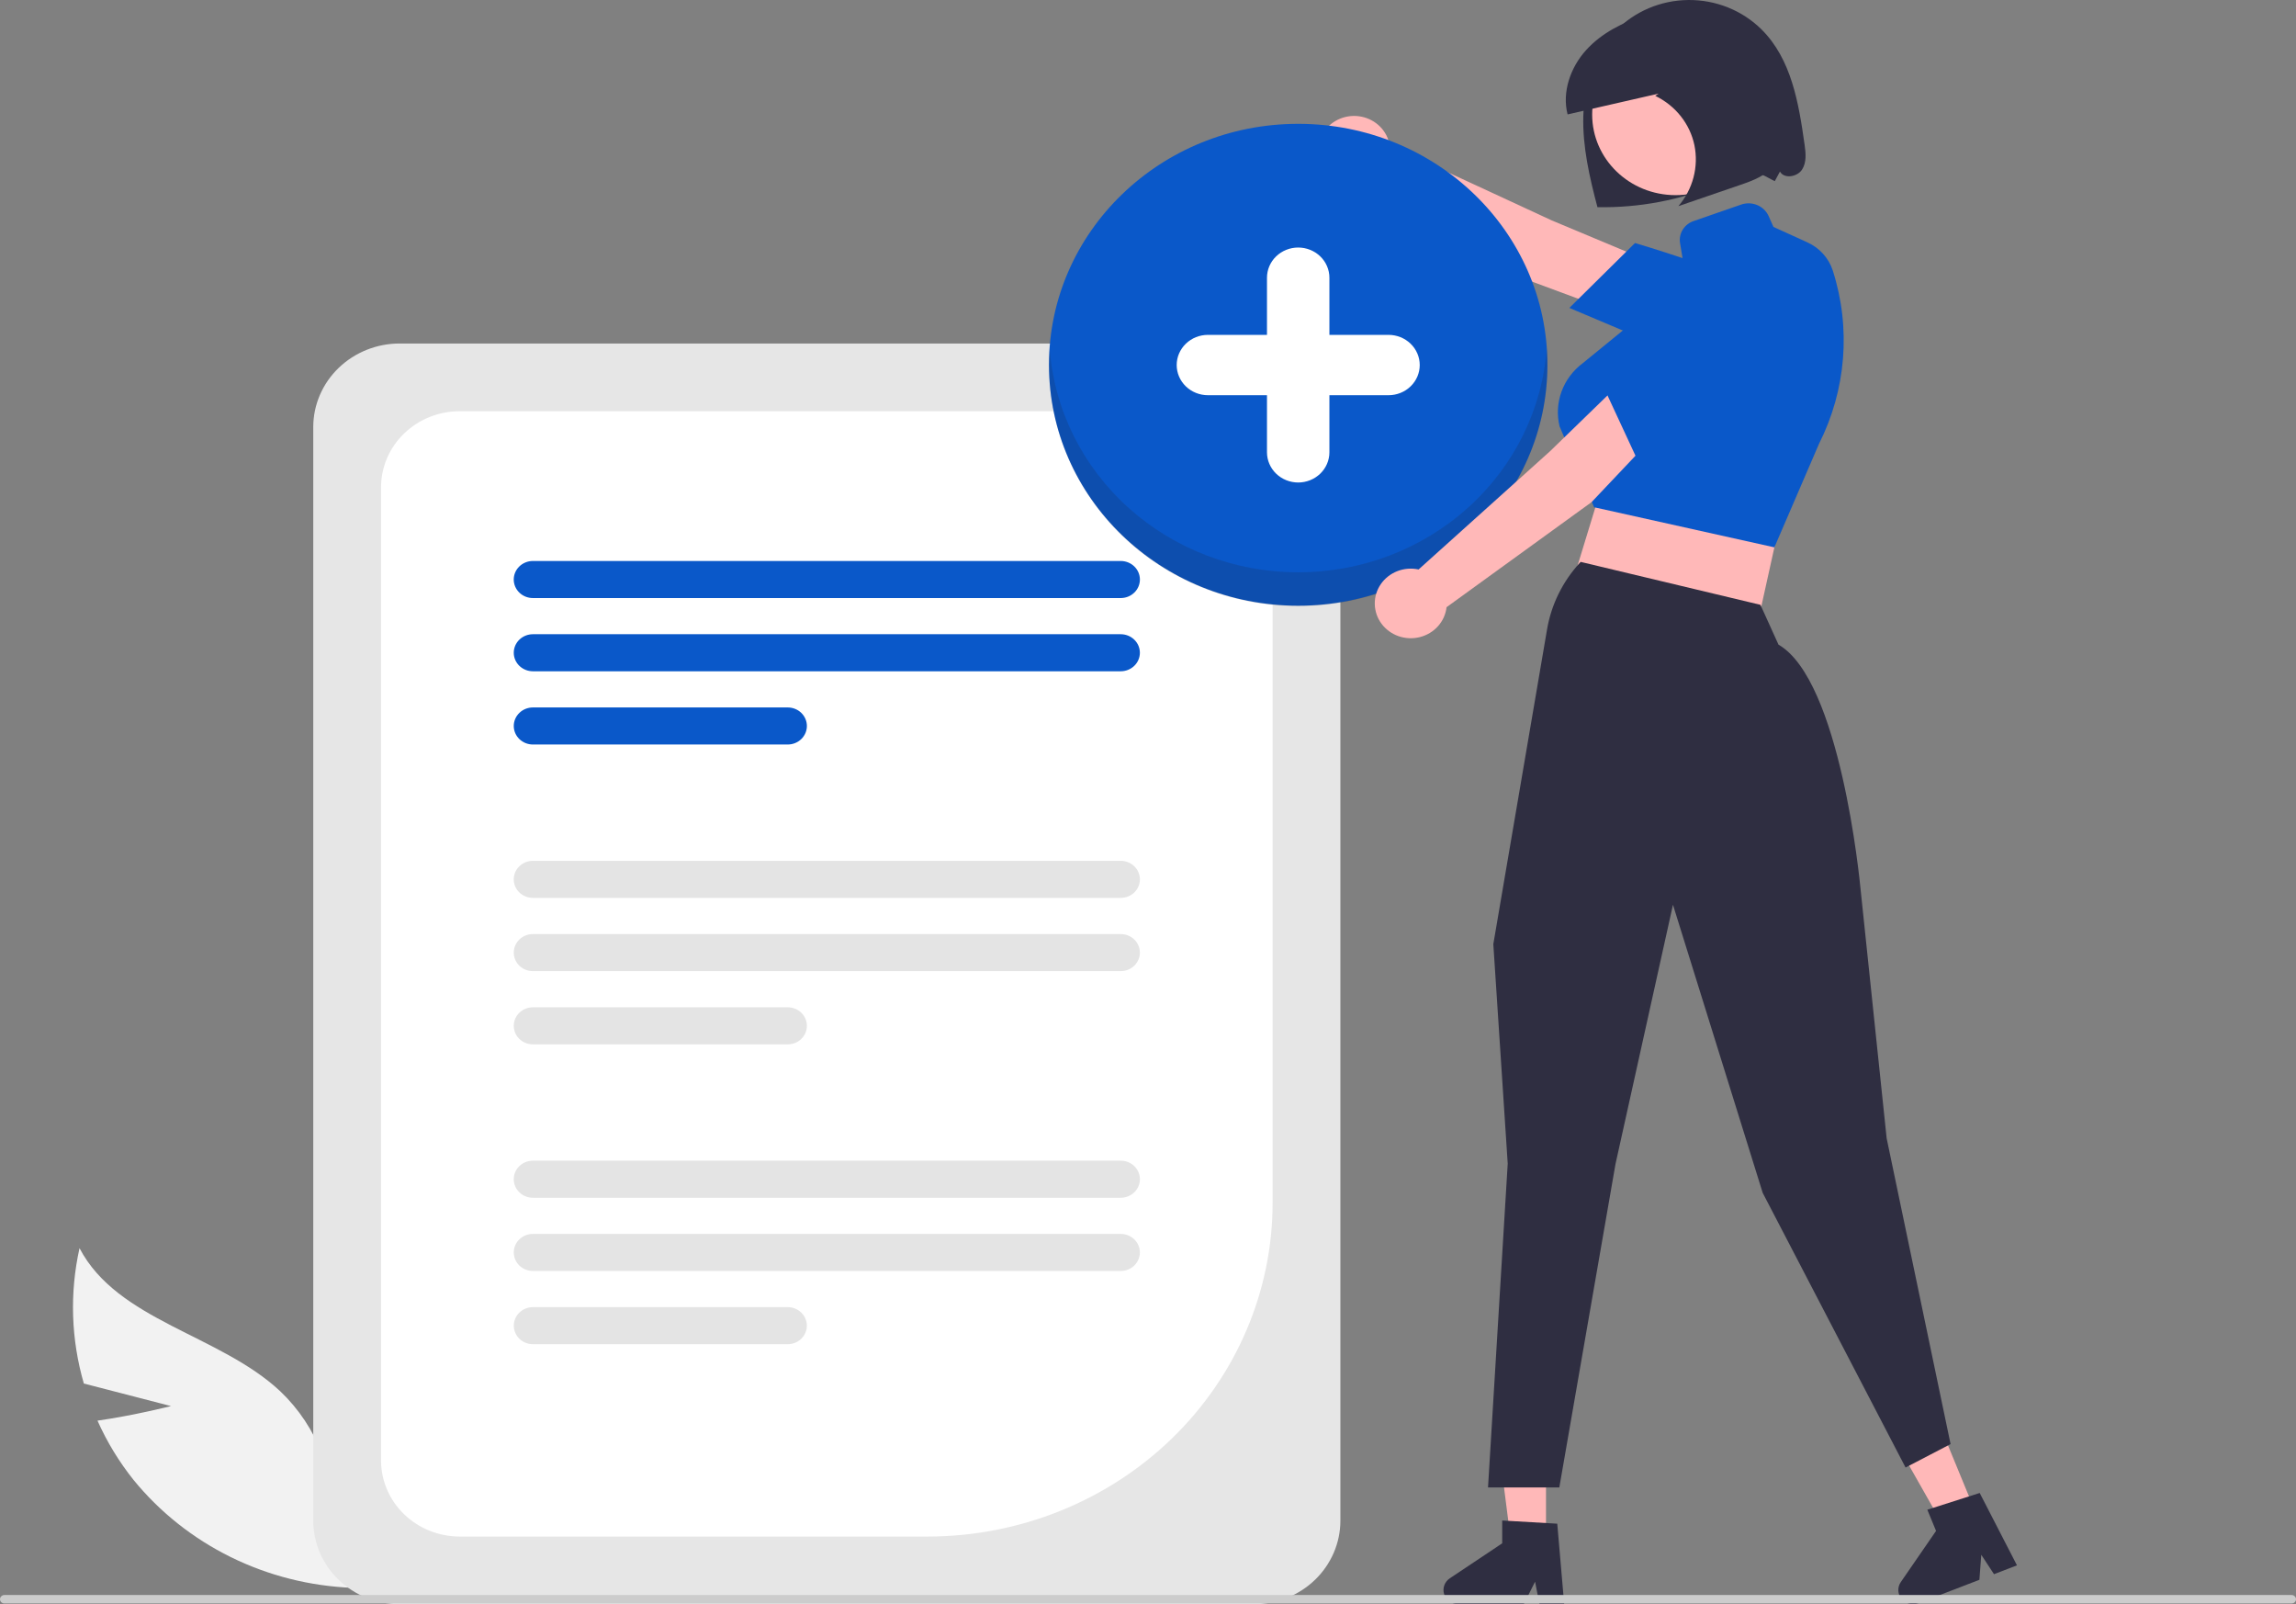 <svg width="335" height="234" viewBox="0 0 335 234" fill="none" xmlns="http://www.w3.org/2000/svg">
<rect x="0" y="0" width="335" height="234" fill="#808080" stroke="none"/>
<g clip-path="url(#clip0_15_1044)">
<path d="M263.293 21.055C262.447 15.056 261.386 8.615 257.008 4.285C255.619 2.911 253.956 1.823 252.12 1.086C250.285 0.35 248.313 -0.019 246.326 0.001C244.338 0.021 242.376 0.429 240.556 1.202C238.736 1.975 237.097 3.096 235.738 4.498C232.551 7.783 231.144 12.397 231.015 16.899C230.886 21.401 231.924 25.853 233.075 30.217C239.165 30.334 245.21 29.184 250.799 26.845C252.169 26.198 253.59 25.659 255.049 25.232C256.526 24.869 257.578 25.783 258.952 26.42L259.706 25.025C260.323 26.135 262.235 25.806 262.928 24.739C263.621 23.671 263.469 22.304 263.293 21.055Z" fill="#2F2E41"/>
<path d="M237.857 46.385L239.62 37.678L226.399 32.146L202.761 21.201C202.597 20.185 202.117 19.242 201.385 18.496C200.654 17.75 199.705 17.235 198.665 17.022C197.624 16.808 196.541 16.904 195.559 17.298C194.577 17.692 193.741 18.365 193.163 19.228C192.585 20.091 192.292 21.104 192.322 22.131C192.352 23.159 192.704 24.153 193.332 24.983C193.959 25.813 194.833 26.439 195.837 26.779C196.841 27.119 197.927 27.156 198.954 26.885L221.46 40.31L237.857 46.385Z" fill="#FFB8B8"/>
<path d="M228.981 44.912L238.557 35.45L238.747 35.506C238.866 35.541 250.764 39.046 258.349 42.609C259.206 42.981 259.969 43.529 260.585 44.215C261.2 44.901 261.654 45.709 261.913 46.582C262.291 47.804 262.291 49.107 261.913 50.329C261.535 51.551 260.797 52.641 259.788 53.463C258.751 54.36 257.468 54.95 256.093 55.161C254.718 55.373 253.31 55.197 252.035 54.656L228.981 44.912Z" fill="#0A58C9"/>
<path d="M228.952 86.509L255.88 93.464L261.317 68.877L236.601 61.483L228.952 86.509Z" fill="#FFB8B8"/>
<path d="M258.894 79.836L232.588 73.989L227.551 62.189C227.141 60.505 227.241 58.742 227.838 57.111C228.435 55.48 229.505 54.049 230.919 52.988L240.53 45.146L245.683 38.785L245.122 35.413C245.021 34.74 245.168 34.053 245.535 33.473C245.903 32.892 246.469 32.454 247.136 32.234L254.002 29.854C254.761 29.579 255.6 29.594 256.348 29.895C257.097 30.196 257.699 30.76 258.033 31.474L258.76 33.101C258.76 33.101 261.865 34.514 263.616 35.308C264.517 35.704 265.321 36.279 265.976 36.996C266.631 37.713 267.122 38.556 267.416 39.469C270.096 47.839 269.373 56.88 265.396 64.753L258.894 79.836Z" fill="#0A58C9"/>
<path d="M24.952 205.096L12.234 201.807C10.364 195.372 10.147 188.594 11.602 182.061C17.151 192.662 32.053 194.661 40.882 202.928C43.615 205.527 45.708 208.687 47.005 212.174C48.303 215.661 48.772 219.385 48.378 223.071L51.425 231.603C45.24 231.366 39.182 229.837 33.669 227.12C28.155 224.403 23.316 220.562 19.485 215.864C17.363 213.207 15.596 210.303 14.225 207.22C19.547 206.466 24.952 205.096 24.952 205.096Z" fill="#F2F2F2"/>
<path d="M182.969 234H58.308C54.967 233.996 51.764 232.712 49.401 230.429C47.039 228.145 45.71 225.05 45.706 221.821V62.282C45.71 59.053 47.039 55.957 49.401 53.674C51.764 51.391 54.967 50.106 58.308 50.103H182.969C186.309 50.106 189.512 51.391 191.875 53.674C194.237 55.957 195.566 59.053 195.57 62.282V221.821C195.566 225.05 194.237 228.145 191.875 230.429C189.512 232.712 186.309 233.996 182.969 234Z" fill="#E6E6E6"/>
<path d="M135.389 224.125H67.07C64.028 224.122 61.112 222.952 58.961 220.873C56.81 218.794 55.6 215.975 55.597 213.035V71.068C55.6 68.127 56.81 65.309 58.961 63.23C61.112 61.151 64.028 59.981 67.07 59.978H174.206C177.248 59.981 180.164 61.151 182.315 63.23C184.466 65.309 185.676 68.127 185.68 71.068V175.518C185.664 188.405 180.361 200.76 170.933 209.872C161.505 218.985 148.722 224.11 135.389 224.125Z" fill="white"/>
<path d="M163.518 87.233H77.758C77.391 87.234 77.027 87.164 76.687 87.029C76.348 86.893 76.039 86.695 75.779 86.444C75.519 86.193 75.313 85.895 75.172 85.568C75.031 85.24 74.958 84.888 74.957 84.533C74.957 84.178 75.029 83.827 75.169 83.499C75.309 83.17 75.515 82.872 75.774 82.621C76.034 82.37 76.342 82.17 76.681 82.034C77.02 81.897 77.384 81.827 77.751 81.827H163.518C164.26 81.826 164.972 82.11 165.497 82.616C166.022 83.122 166.318 83.81 166.319 84.527C166.32 85.243 166.026 85.931 165.502 86.439C164.978 86.947 164.267 87.232 163.525 87.233H163.518Z" fill="#0A58C9"/>
<path d="M163.518 97.915H77.758C77.016 97.915 76.305 97.63 75.78 97.123C75.255 96.616 74.961 95.929 74.961 95.212C74.961 94.495 75.255 93.807 75.78 93.3C76.305 92.793 77.016 92.508 77.758 92.508H163.518C164.26 92.508 164.972 92.793 165.496 93.3C166.021 93.807 166.315 94.495 166.315 95.212C166.315 95.929 166.021 96.616 165.496 97.123C164.972 97.63 164.26 97.915 163.518 97.915Z" fill="#0A58C9"/>
<path d="M114.933 108.597H77.758C77.016 108.597 76.305 108.312 75.78 107.805C75.255 107.298 74.961 106.611 74.961 105.894C74.961 105.177 75.255 104.489 75.78 103.982C76.305 103.475 77.016 103.19 77.758 103.19H114.933C115.675 103.19 116.386 103.475 116.911 103.982C117.435 104.489 117.73 105.177 117.73 105.894C117.73 106.611 117.435 107.298 116.911 107.805C116.386 108.312 115.675 108.597 114.933 108.597Z" fill="#0A58C9"/>
<path d="M163.518 130.969H77.758C77.016 130.97 76.304 130.686 75.779 130.18C75.254 129.674 74.958 128.986 74.957 128.269C74.957 127.552 75.25 126.864 75.774 126.357C76.298 125.849 77.009 125.564 77.751 125.563H163.518C164.26 125.562 164.972 125.846 165.497 126.352C166.022 126.858 166.318 127.546 166.319 128.263C166.32 128.98 166.026 129.668 165.502 130.175C164.978 130.683 164.267 130.968 163.525 130.969H163.518Z" fill="#E4E4E4"/>
<path d="M163.518 141.651H77.758C77.016 141.651 76.305 141.367 75.78 140.86C75.255 140.353 74.961 139.665 74.961 138.948C74.961 138.231 75.255 137.543 75.78 137.036C76.305 136.529 77.016 136.245 77.758 136.245H163.518C164.26 136.245 164.972 136.529 165.496 137.036C166.021 137.543 166.315 138.231 166.315 138.948C166.315 139.665 166.021 140.353 165.496 140.86C164.972 141.367 164.26 141.651 163.518 141.651Z" fill="#E4E4E4"/>
<path d="M114.933 152.333H77.758C77.016 152.333 76.305 152.049 75.78 151.542C75.255 151.035 74.961 150.347 74.961 149.63C74.961 148.913 75.255 148.225 75.78 147.718C76.305 147.211 77.016 146.927 77.758 146.927H114.933C115.675 146.927 116.386 147.211 116.911 147.718C117.435 148.225 117.73 148.913 117.73 149.63C117.73 150.347 117.435 151.035 116.911 151.542C116.386 152.049 115.675 152.333 114.933 152.333Z" fill="#E4E4E4"/>
<path d="M163.518 174.706H77.758C77.016 174.707 76.304 174.423 75.779 173.916C75.254 173.41 74.958 172.723 74.957 172.006C74.957 171.289 75.25 170.601 75.774 170.093C76.298 169.586 77.009 169.3 77.751 169.299H163.518C164.26 169.298 164.972 169.582 165.497 170.088C166.022 170.595 166.318 171.282 166.319 171.999C166.32 172.716 166.026 173.404 165.502 173.911C164.978 174.419 164.267 174.705 163.525 174.706H163.518Z" fill="#E4E4E4"/>
<path d="M163.518 185.388H77.758C77.016 185.388 76.305 185.103 75.78 184.596C75.255 184.089 74.961 183.401 74.961 182.684C74.961 181.967 75.255 181.279 75.78 180.773C76.305 180.266 77.016 179.981 77.758 179.981H163.518C164.26 179.981 164.972 180.266 165.496 180.773C166.021 181.279 166.315 181.967 166.315 182.684C166.315 183.401 166.021 184.089 165.496 184.596C164.972 185.103 164.26 185.388 163.518 185.388Z" fill="#E4E4E4"/>
<path d="M114.933 196.07H77.758C77.017 196.068 76.307 195.783 75.784 195.276C75.26 194.769 74.966 194.082 74.966 193.366C74.966 192.65 75.26 191.963 75.784 191.456C76.307 190.95 77.017 190.664 77.758 190.663H114.933C115.674 190.664 116.384 190.95 116.907 191.456C117.431 191.963 117.725 192.65 117.725 193.366C117.725 194.082 117.431 194.769 116.907 195.276C116.384 195.783 115.674 196.068 114.933 196.07Z" fill="#E4E4E4"/>
<path d="M189.414 88.35C209.496 88.35 225.775 72.615 225.775 53.206C225.775 33.796 209.496 18.062 189.414 18.062C169.332 18.062 153.053 33.796 153.053 53.206C153.053 72.615 169.332 88.35 189.414 88.35Z" fill="#0A58C9"/>
<path opacity="0.16" d="M189.414 83.481C180.215 83.48 171.358 80.108 164.629 74.045C157.9 67.983 153.799 59.68 153.152 50.811C153.093 51.629 153.053 52.452 153.053 53.285C153.056 62.603 156.889 71.539 163.707 78.127C170.526 84.715 179.773 88.415 189.414 88.415C199.055 88.415 208.302 84.715 215.12 78.127C221.939 71.539 225.772 62.603 225.775 53.285C225.775 52.452 225.735 51.629 225.676 50.811C225.029 59.68 220.928 67.983 214.199 74.045C207.47 80.108 198.613 83.48 189.414 83.481Z" fill="#231F20"/>
<path d="M189.414 70.38C188.207 70.378 187.049 69.914 186.196 69.089C185.342 68.264 184.862 67.145 184.86 65.978V40.512C184.86 39.934 184.977 39.361 185.205 38.826C185.434 38.292 185.769 37.806 186.192 37.397C186.615 36.988 187.117 36.663 187.67 36.442C188.223 36.22 188.815 36.106 189.414 36.106C190.012 36.106 190.605 36.22 191.158 36.442C191.71 36.663 192.213 36.988 192.636 37.397C193.058 37.806 193.394 38.292 193.622 38.826C193.851 39.361 193.968 39.934 193.968 40.512V65.978C193.966 67.145 193.486 68.264 192.632 69.089C191.779 69.914 190.621 70.378 189.414 70.38Z" fill="white"/>
<path d="M171.686 53.245C171.687 52.078 172.168 50.96 173.021 50.135C173.875 49.309 175.032 48.845 176.24 48.844H202.588C203.187 48.843 203.779 48.957 204.332 49.178C204.885 49.399 205.388 49.723 205.811 50.131C206.235 50.54 206.57 51.026 206.8 51.56C207.029 52.094 207.147 52.667 207.147 53.245C207.147 53.824 207.029 54.396 206.8 54.931C206.57 55.465 206.235 55.95 205.811 56.359C205.388 56.768 204.885 57.092 204.332 57.313C203.779 57.534 203.187 57.647 202.588 57.646H176.24C175.032 57.645 173.875 57.181 173.021 56.356C172.168 55.531 171.687 54.412 171.686 53.245Z" fill="white"/>
<path d="M244.074 60.713L236.337 55.94L226.171 65.808L206.981 83.063C205.943 82.84 204.859 82.926 203.873 83.311C202.887 83.696 202.045 84.361 201.458 85.218C200.871 86.076 200.568 87.085 200.588 88.113C200.608 89.141 200.95 90.139 201.569 90.975C202.188 91.81 203.056 92.445 204.056 92.794C205.057 93.143 206.143 93.19 207.172 92.929C208.201 92.668 209.123 92.112 209.818 91.333C210.512 90.555 210.946 89.59 211.061 88.568L232.224 73.238L244.074 60.713Z" fill="#FFB8B8"/>
<path d="M239.408 68.157L233.802 56.081L233.925 55.931C234.002 55.837 241.732 46.418 247.938 40.899C248.61 40.264 249.417 39.779 250.303 39.476C251.189 39.173 252.133 39.061 253.068 39.148C254.383 39.256 255.637 39.733 256.676 40.519C257.714 41.306 258.493 42.369 258.916 43.577C259.4 44.839 259.499 46.208 259.199 47.522C258.9 48.836 258.215 50.038 257.227 50.986L239.408 68.157Z" fill="#0A58C9"/>
<path d="M244.472 28.464C251.19 28.464 256.636 23.201 256.636 16.707C256.636 10.214 251.19 4.95 244.472 4.95C237.754 4.95 232.307 10.214 232.307 16.707C232.307 23.201 237.754 28.464 244.472 28.464Z" fill="#FFB8B8"/>
<path d="M225.573 225.579H220.544L218.151 206.832H225.573V225.579Z" fill="#FFB8B8"/>
<path d="M228.227 234H224.621L223.977 230.709L222.328 234H212.763C212.305 234 211.858 233.858 211.489 233.596C211.12 233.333 210.847 232.963 210.711 232.54C210.574 232.117 210.581 231.663 210.731 231.244C210.88 230.825 211.164 230.464 211.542 230.212L219.18 225.113V221.786L227.214 222.25L228.227 234Z" fill="#2F2E41"/>
<path d="M288.599 221.45L283.927 223.247L274.53 206.685L281.426 204.032L288.599 221.45Z" fill="#FFB8B8"/>
<path d="M294.288 228.325L290.937 229.614L289.08 226.787L288.807 230.433L279.921 233.852C279.495 234.016 279.026 234.044 278.582 233.932C278.139 233.82 277.744 233.574 277.455 233.23C277.166 232.886 276.999 232.461 276.978 232.019C276.956 231.576 277.082 231.138 277.336 230.77L282.482 223.302L281.209 220.211L288.85 217.77L294.288 228.325Z" fill="#2F2E41"/>
<path d="M227.513 216.967H217.111L219.985 169.733L217.884 137.717L217.888 137.691L225.726 91.798C226.343 88.179 228.009 84.803 230.531 82.063L230.627 81.959L256.858 88.221L259.495 94.033C268.501 99.21 271.345 128.402 271.462 129.646L275.274 166.037L284.601 210.639L278.033 214.057L277.923 213.845L257.189 173.996L244.095 131.972L235.709 169.794L227.513 216.967Z" fill="#2F2E41"/>
<path d="M259.537 17.261C259.106 14.528 258.657 11.772 257.645 9.199C256.634 6.625 255.004 4.215 252.666 2.758C248.964 0.45 244.171 0.895 240.02 2.222C236.81 3.249 233.676 4.81 231.413 7.318C229.149 9.827 227.878 13.407 228.72 16.687C233.147 15.676 237.575 14.665 242.002 13.654L241.518 13.985C242.972 14.685 244.241 15.697 245.23 16.943C246.219 18.188 246.901 19.635 247.225 21.174C247.542 22.731 247.496 24.337 247.092 25.875C246.688 27.413 245.935 28.846 244.888 30.068C247.907 29.033 250.927 27.997 253.946 26.962C255.81 26.323 257.805 25.587 258.91 23.948C260.192 22.047 259.894 19.528 259.537 17.261Z" fill="#2F2E41"/>
<path d="M0.638 233.887H334.362C334.531 233.887 334.694 233.822 334.813 233.706C334.933 233.591 335 233.434 335 233.27C335 233.107 334.933 232.95 334.813 232.835C334.694 232.719 334.531 232.654 334.362 232.654H0.638C0.469 232.654 0.306 232.719 0.187 232.835C0.067 232.95 0 233.107 0 233.27C0 233.434 0.067 233.591 0.187 233.706C0.306 233.822 0.469 233.887 0.638 233.887Z" fill="#CCCCCC"/>
</g>
<defs>
<clipPath id="clip0_15_1044">
<rect width="335" height="234" fill="white"/>
</clipPath>
</defs>
</svg>
